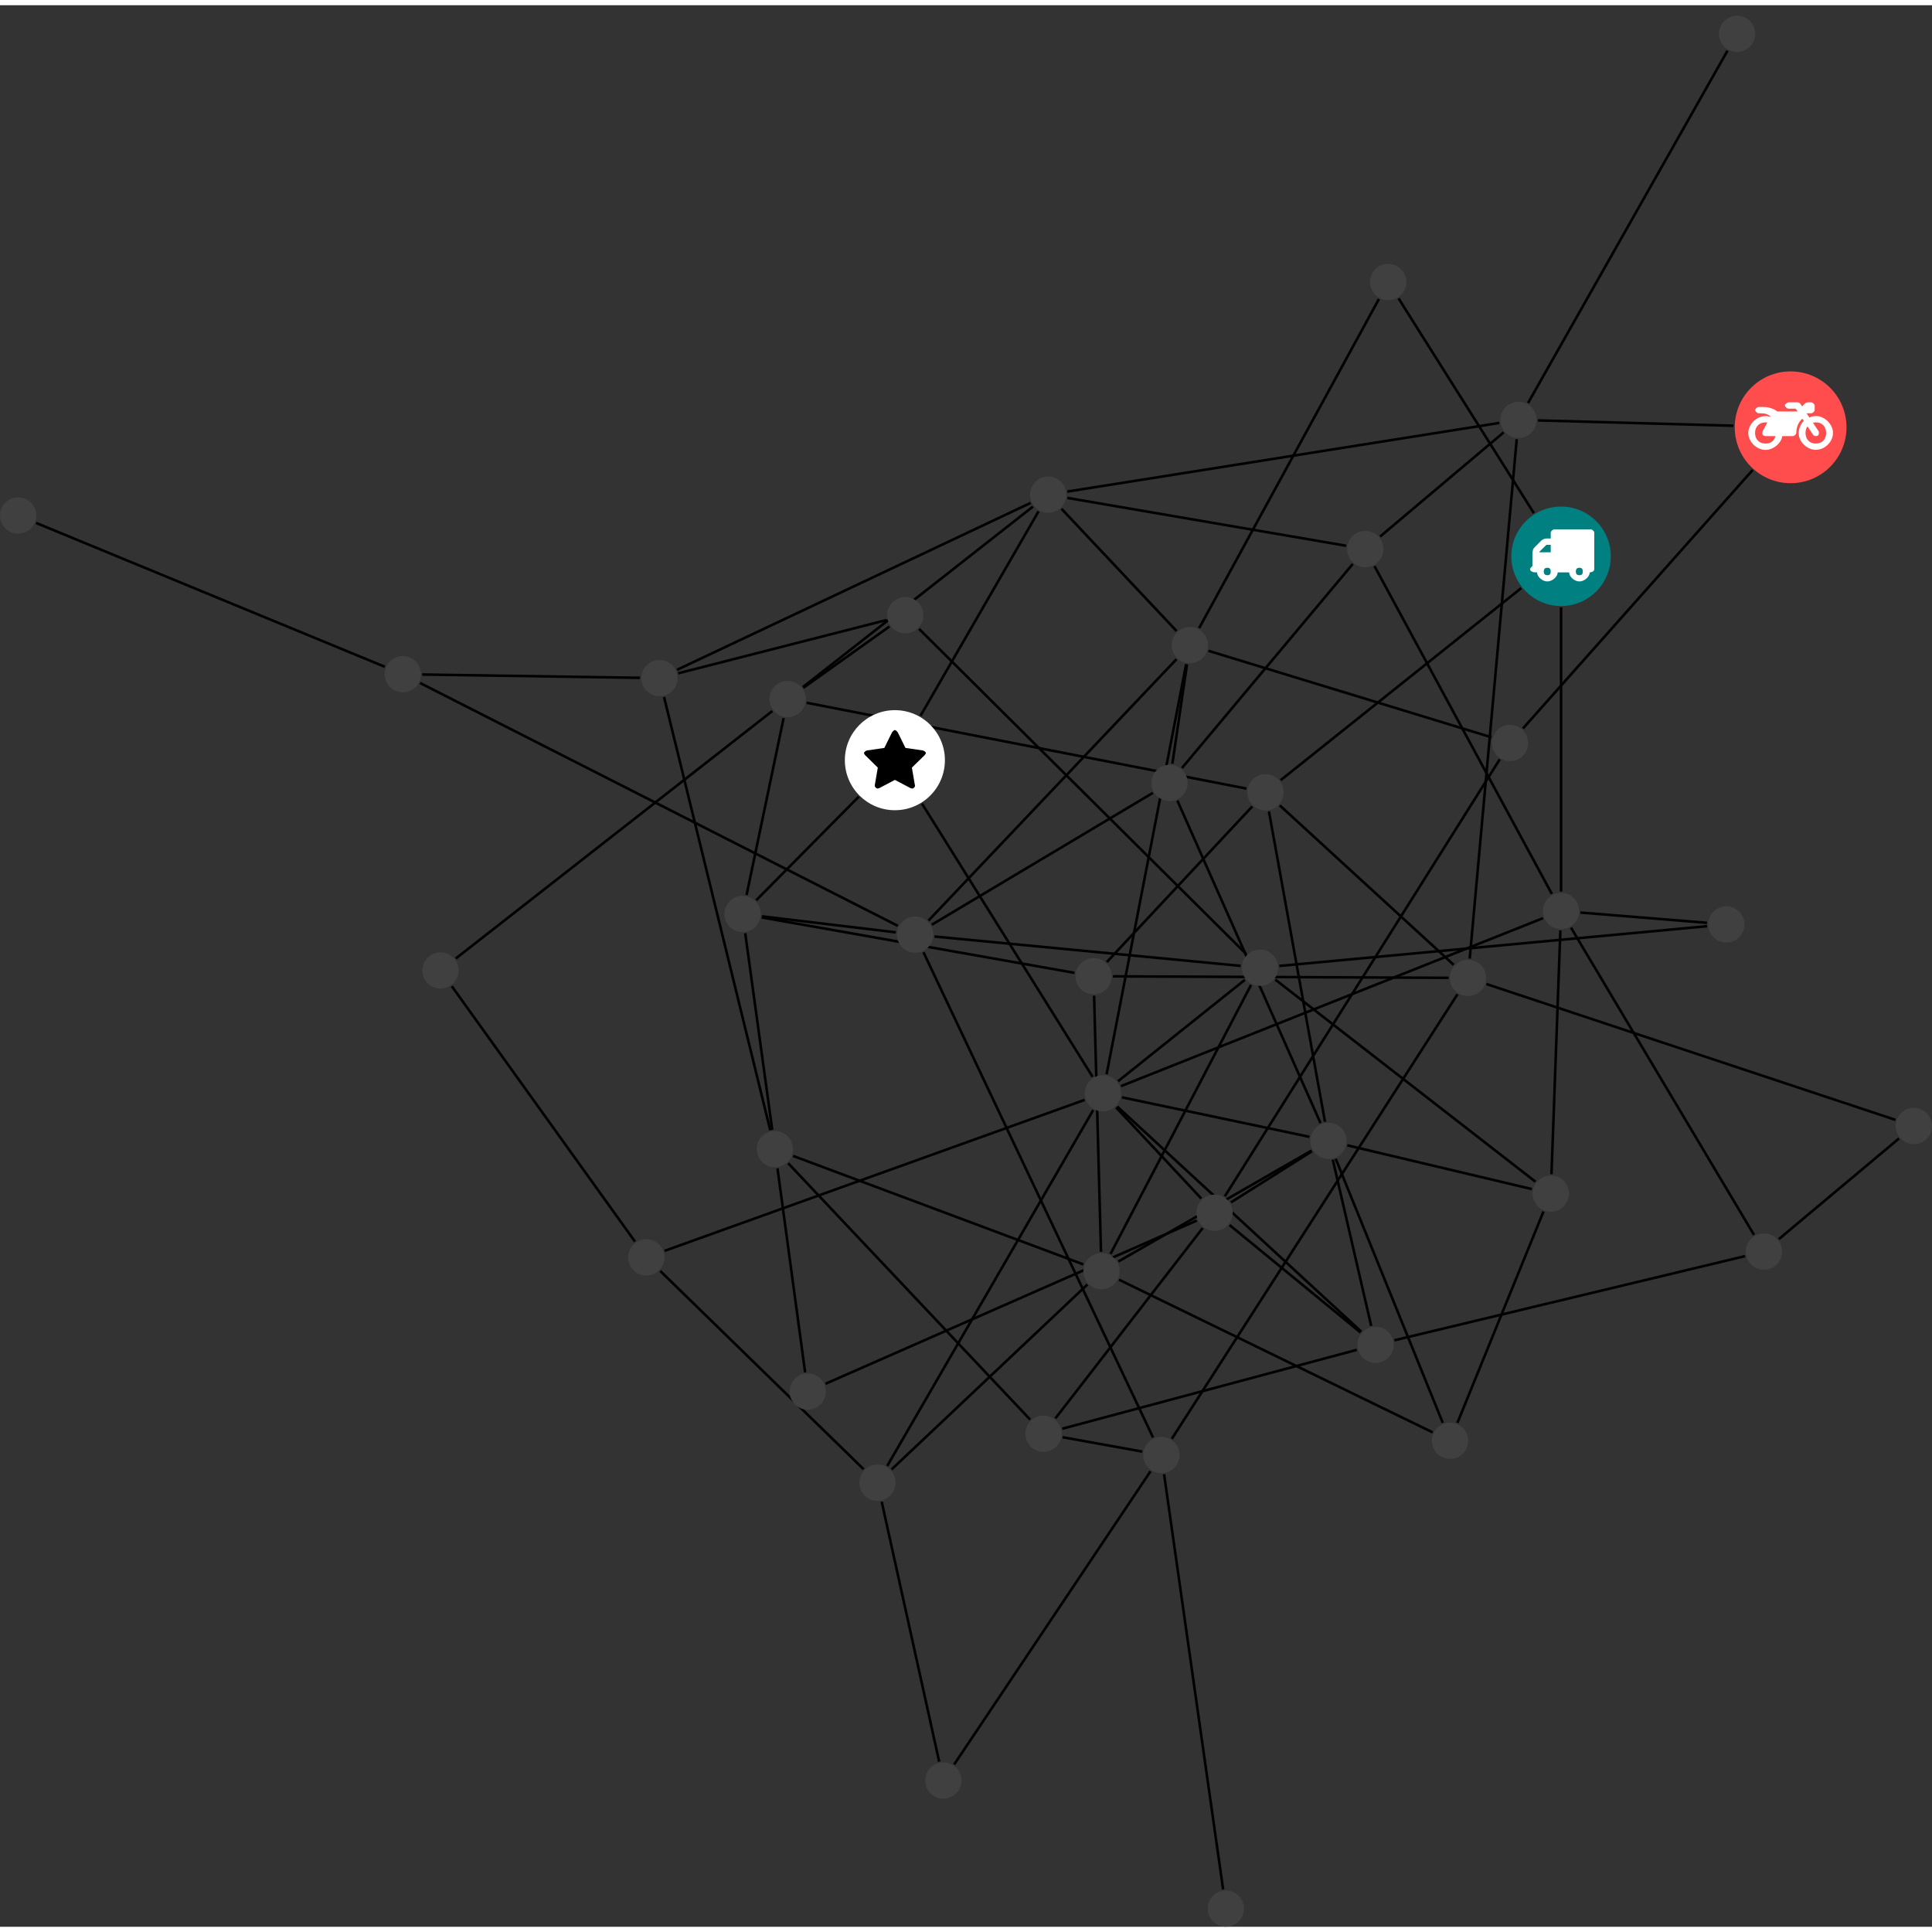 <?xml version="1.0" encoding="UTF-8"?>
<svg xmlns="http://www.w3.org/2000/svg" xmlns:xlink="http://www.w3.org/1999/xlink" width="300.243pt" height="300.243pt" viewBox="0.000 -1.624 300.243 298.619" version="1.1">
<rect x="0.000" y="-1.624" width="300.243" height="298.619" fill="#333333" stroke="none"/>
<defs>
<g>
<symbol overflow="visible" id="glyph0-0">
<path style="stroke:none;" d="M 1.422 -0.75 L 1.422 -7.922 L 3.562 -7.922 L 3.562 -0.891 L 1.422 -0.891 Z M 0.625 0 L 4.531 0 L 4.531 -8.812 L 0.438 -8.812 L 0.438 0 Z M 0.625 0 "/>
</symbol>
<symbol overflow="visible" id="glyph0-1">
<path style="stroke:none;" d="M 3.375 -0.844 C 3.375 -0.453 3.234 -0.266 2.844 -0.266 C 2.469 -0.266 2.297 -0.453 2.297 -0.844 C 2.297 -1.219 2.469 -1.422 2.844 -1.422 C 3.234 -1.422 3.375 -1.219 3.375 -0.844 Z M 1.594 -3.688 L 1.594 -3.859 C 1.594 -3.875 1.578 -3.875 1.594 -3.891 L 2.688 -4.969 C 2.703 -5 2.656 -4.984 2.688 -4.984 L 3.375 -4.984 L 3.375 -3.828 L 1.594 -3.828 Z M 8.359 -0.844 C 8.359 -0.453 8.219 -0.266 7.828 -0.266 C 7.453 -0.266 7.281 -0.453 7.281 -0.844 C 7.281 -1.219 7.453 -1.422 7.828 -1.422 C 8.219 -1.422 8.359 -1.219 8.359 -0.844 Z M 10.141 -6.891 C 10.141 -7.094 9.812 -7.391 9.609 -7.391 L 3.922 -7.391 C 3.719 -7.391 3.375 -7.094 3.375 -6.891 L 3.375 -5.969 L 2.672 -5.969 C 2.469 -5.969 2.078 -5.812 1.938 -5.672 L 0.844 -4.578 C 0.531 -4.266 0.531 -3.734 0.531 -3.328 L 0.531 -1.688 C 0.516 -1.688 0.172 -1.391 0.172 -1.203 C 0.172 -0.781 0.781 -0.703 1.062 -0.703 L 1.25 -0.703 C 1.25 -0.047 2.062 0.703 2.844 0.703 C 3.641 0.703 4.453 -0.047 4.453 -0.703 L 6.234 -0.703 C 6.234 -0.047 7.047 0.703 7.828 0.703 C 8.625 0.703 9.438 -0.047 9.438 -0.703 C 9.547 -0.703 10.141 -0.781 10.141 -1.203 Z M 10.141 -6.891 "/>
</symbol>
<symbol overflow="visible" id="glyph0-2">
<path style="stroke:none;" d="M 12.969 -2.906 C 12.844 -3.984 11.859 -5.016 10.781 -5.219 C 10.234 -5.328 9.703 -5.219 9.328 -5.031 L 8.875 -5.688 L 9.609 -5.688 C 9.812 -5.688 10.141 -5.984 10.141 -6.188 L 10.141 -6.891 C 10.141 -7.094 9.812 -7.391 9.609 -7.391 L 9.047 -7.391 C 8.969 -7.391 8.734 -7.312 8.656 -7.25 L 8.188 -6.766 L 7.891 -7.203 C 7.828 -7.281 7.594 -7.391 7.484 -7.391 L 6.078 -7.391 C 5.906 -7.391 5.547 -7.125 5.516 -6.953 C 5.484 -6.734 5.828 -6.406 6.047 -6.406 L 7.188 -6.406 L 7.484 -5.969 L 4.344 -5.969 C 4.141 -6.125 3.375 -6.672 2.141 -6.672 L 1.422 -6.672 C 1.219 -6.672 0.891 -6.375 0.891 -6.188 C 0.891 -5.984 1.219 -5.688 1.422 -5.688 L 1.781 -5.688 C 2.484 -5.688 2.906 -5.516 3.281 -5.188 L 3.25 -5.141 C 3.078 -5.188 2.797 -5.25 2.5 -5.25 C 1.109 -5.25 -0.172 -4 -0.172 -2.625 C -0.172 -1.25 1.109 0 2.5 0 C 3.75 0 4.953 -1.062 5.109 -2.141 L 6.766 -2.141 C 6.969 -2.141 7.281 -2.438 7.281 -2.625 C 7.281 -3.609 7.688 -4.391 8.219 -4.844 L 8.453 -4.5 C 7.969 -4.062 7.578 -3.203 7.672 -2.359 C 7.781 -1.172 8.969 -0.094 10.141 -0.016 C 11.703 0.094 13.156 -1.344 12.969 -2.906 Z M 2.5 -0.984 C 1.516 -0.984 0.875 -1.641 0.875 -2.625 C 0.875 -3.594 1.516 -4.281 2.5 -4.281 C 2.672 -4.281 2.844 -4.234 2.781 -4.25 L 2.047 -2.891 C 2 -2.781 2 -2.469 2.047 -2.359 C 2.125 -2.25 2.375 -2.141 2.5 -2.141 L 4.031 -2.141 C 3.891 -1.453 3.344 -0.984 2.5 -0.984 Z M 10.328 -0.984 C 9.344 -0.984 8.719 -1.641 8.719 -2.625 C 8.719 -3.109 8.859 -3.469 9.031 -3.641 L 9.906 -2.328 C 9.969 -2.219 10.203 -2.141 10.328 -2.141 C 10.391 -2.141 10.594 -2.188 10.641 -2.234 C 10.812 -2.344 10.844 -2.75 10.734 -2.922 L 9.875 -4.219 C 9.859 -4.219 10.094 -4.281 10.328 -4.281 C 11.297 -4.281 11.922 -3.594 11.922 -2.625 C 11.922 -1.641 11.297 -0.984 10.328 -0.984 Z M 10.328 -0.984 "/>
</symbol>
<symbol overflow="visible" id="glyph0-3">
<path style="stroke:none;" d="M 9.438 -5.078 C 9.438 -5.25 9.078 -5.453 8.938 -5.469 L 6.266 -5.859 L 5.078 -8.266 C 5.031 -8.375 4.75 -8.641 4.625 -8.641 C 4.5 -8.641 4.234 -8.375 4.172 -8.266 L 2.984 -5.859 L 0.312 -5.469 C 0.172 -5.453 -0.172 -5.25 -0.172 -5.078 C -0.172 -4.969 -0.062 -4.781 0.016 -4.719 L 1.969 -2.797 L 1.5 -0.062 C 1.5 -0.016 1.5 0.016 1.5 0.047 C 1.5 0.203 1.75 0.453 1.906 0.453 C 1.984 0.453 2.188 0.406 2.25 0.359 L 4.625 -0.891 L 7 0.359 C 7.062 0.406 7.266 0.453 7.344 0.453 C 7.5 0.453 7.75 0.203 7.75 0.047 C 7.75 0.016 7.75 -0.016 7.734 -0.062 L 7.266 -2.797 L 9.234 -4.719 C 9.297 -4.781 9.438 -4.969 9.438 -5.078 Z M 9.438 -5.078 "/>
</symbol>
</g>
<clipPath id="clip1">
  <path d="M 225 144 L 300.242 144 L 300.242 178 L 225 178 Z M 225 144 "/>
</clipPath>
<clipPath id="clip2">
  <path d="M 175 221 L 196 221 L 196 296.992 L 175 296.992 Z M 175 221 "/>
</clipPath>
<clipPath id="clip3">
  <path d="M 270 168 L 300.242 168 L 300.242 196 L 270 196 Z M 270 168 "/>
</clipPath>
<clipPath id="clip4">
  <path d="M 187 291 L 194 291 L 194 296.992 L 187 296.992 Z M 187 291 "/>
</clipPath>
<clipPath id="clip5">
  <path d="M 294 169 L 300.242 169 L 300.242 176 L 294 176 Z M 294 169 "/>
</clipPath>
</defs>
<g id="surface1">
<path style="fill:none;stroke-width:0.399;stroke-linecap:butt;stroke-linejoin:miter;stroke:rgb(0%,0%,0%);stroke-opacity:1;stroke-miterlimit:10;" d="M 0.001 -7.929 L 0.001 -52.101 " transform="matrix(1,0,0,-1,242.597,84.016)"/>
<path style="fill:none;stroke-width:0.399;stroke-linecap:butt;stroke-linejoin:miter;stroke:rgb(0%,0%,0%);stroke-opacity:1;stroke-miterlimit:10;" d="M -6.195 -4.945 L -43.577 -34.793 " transform="matrix(1,0,0,-1,242.597,84.016)"/>
<path style="fill:none;stroke-width:0.399;stroke-linecap:butt;stroke-linejoin:miter;stroke:rgb(0%,0%,0%);stroke-opacity:1;stroke-miterlimit:10;" d="M -4.226 6.707 L -25.253 40.075 " transform="matrix(1,0,0,-1,242.597,84.016)"/>
<path style="fill:none;stroke-width:0.399;stroke-linecap:butt;stroke-linejoin:miter;stroke:rgb(0%,0%,0%);stroke-opacity:1;stroke-miterlimit:10;" d="M -1.488 -96.023 L -0.109 -58.132 " transform="matrix(1,0,0,-1,242.597,84.016)"/>
<path style="fill:none;stroke-width:0.399;stroke-linecap:butt;stroke-linejoin:miter;stroke:rgb(0%,0%,0%);stroke-opacity:1;stroke-miterlimit:10;" d="M -3.984 -97.187 L -44.402 -65.793 " transform="matrix(1,0,0,-1,242.597,84.016)"/>
<path style="fill:none;stroke-width:0.399;stroke-linecap:butt;stroke-linejoin:miter;stroke:rgb(0%,0%,0%);stroke-opacity:1;stroke-miterlimit:10;" d="M -4.535 -98.339 L -33.214 -91.539 " transform="matrix(1,0,0,-1,242.597,84.016)"/>
<path style="fill:none;stroke-width:0.399;stroke-linecap:butt;stroke-linejoin:miter;stroke:rgb(0%,0%,0%);stroke-opacity:1;stroke-miterlimit:10;" d="M -2.738 -101.832 L -16.109 -134.668 " transform="matrix(1,0,0,-1,242.597,84.016)"/>
<path style="fill:none;stroke-width:0.399;stroke-linecap:butt;stroke-linejoin:miter;stroke:rgb(0%,0%,0%);stroke-opacity:1;stroke-miterlimit:10;" d="M -96.644 -187.316 L -105.577 -146.922 " transform="matrix(1,0,0,-1,242.597,84.016)"/>
<path style="fill:none;stroke-width:0.399;stroke-linecap:butt;stroke-linejoin:miter;stroke:rgb(0%,0%,0%);stroke-opacity:1;stroke-miterlimit:10;" d="M -94.316 -187.754 L -63.796 -142.183 " transform="matrix(1,0,0,-1,242.597,84.016)"/>
<path style="fill:none;stroke-width:0.399;stroke-linecap:butt;stroke-linejoin:miter;stroke:rgb(0%,0%,0%);stroke-opacity:1;stroke-miterlimit:10;" d="M 26.79 20.289 L -3.601 21.118 " transform="matrix(1,0,0,-1,242.597,84.016)"/>
<path style="fill:none;stroke-width:0.399;stroke-linecap:butt;stroke-linejoin:miter;stroke:rgb(0%,0%,0%);stroke-opacity:1;stroke-miterlimit:10;" d="M 29.77 13.407 L -5.921 -26.754 " transform="matrix(1,0,0,-1,242.597,84.016)"/>
<path style="fill:none;stroke-width:0.399;stroke-linecap:butt;stroke-linejoin:miter;stroke:rgb(0%,0%,0%);stroke-opacity:1;stroke-miterlimit:10;" d="M -28.992 -1.527 L -1.437 -52.464 " transform="matrix(1,0,0,-1,242.597,84.016)"/>
<path style="fill:none;stroke-width:0.399;stroke-linecap:butt;stroke-linejoin:miter;stroke:rgb(0%,0%,0%);stroke-opacity:1;stroke-miterlimit:10;" d="M -28.12 3.071 L -8.925 19.254 " transform="matrix(1,0,0,-1,242.597,84.016)"/>
<path style="fill:none;stroke-width:0.399;stroke-linecap:butt;stroke-linejoin:miter;stroke:rgb(0%,0%,0%);stroke-opacity:1;stroke-miterlimit:10;" d="M -33.402 1.637 L -76.73 9.075 " transform="matrix(1,0,0,-1,242.597,84.016)"/>
<path style="fill:none;stroke-width:0.399;stroke-linecap:butt;stroke-linejoin:miter;stroke:rgb(0%,0%,0%);stroke-opacity:1;stroke-miterlimit:10;" d="M -32.367 -1.187 L -58.91 -32.898 " transform="matrix(1,0,0,-1,242.597,84.016)"/>
<path style="fill:none;stroke-width:0.399;stroke-linecap:butt;stroke-linejoin:miter;stroke:rgb(0%,0%,0%);stroke-opacity:1;stroke-miterlimit:10;" d="M -2.804 -56.234 L -68.394 -82.339 " transform="matrix(1,0,0,-1,242.597,84.016)"/>
<path style="fill:none;stroke-width:0.399;stroke-linecap:butt;stroke-linejoin:miter;stroke:rgb(0%,0%,0%);stroke-opacity:1;stroke-miterlimit:10;" d="M 3.008 -55.363 L 22.68 -56.961 " transform="matrix(1,0,0,-1,242.597,84.016)"/>
<path style="fill:none;stroke-width:0.399;stroke-linecap:butt;stroke-linejoin:miter;stroke:rgb(0%,0%,0%);stroke-opacity:1;stroke-miterlimit:10;" d="M 1.544 -57.711 L 29.985 -105.457 " transform="matrix(1,0,0,-1,242.597,84.016)"/>
<path style="fill:none;stroke-width:0.399;stroke-linecap:butt;stroke-linejoin:miter;stroke:rgb(0%,0%,0%);stroke-opacity:1;stroke-miterlimit:10;" d="M -72.796 -80.894 L -99.304 -38.453 " transform="matrix(1,0,0,-1,242.597,84.016)"/>
<path style="fill:none;stroke-width:0.399;stroke-linecap:butt;stroke-linejoin:miter;stroke:rgb(0%,0%,0%);stroke-opacity:1;stroke-miterlimit:10;" d="M -68.98 -85.5 L -31.046 -120.496 " transform="matrix(1,0,0,-1,242.597,84.016)"/>
<path style="fill:none;stroke-width:0.399;stroke-linecap:butt;stroke-linejoin:miter;stroke:rgb(0%,0%,0%);stroke-opacity:1;stroke-miterlimit:10;" d="M -70.624 -80.492 L -58.265 -16.769 " transform="matrix(1,0,0,-1,242.597,84.016)"/>
<path style="fill:none;stroke-width:0.399;stroke-linecap:butt;stroke-linejoin:miter;stroke:rgb(0%,0%,0%);stroke-opacity:1;stroke-miterlimit:10;" d="M -72.71 -86.066 L -104.718 -141.363 " transform="matrix(1,0,0,-1,242.597,84.016)"/>
<path style="fill:none;stroke-width:0.399;stroke-linecap:butt;stroke-linejoin:miter;stroke:rgb(0%,0%,0%);stroke-opacity:1;stroke-miterlimit:10;" d="M -68.843 -81.57 L -49.144 -65.824 " transform="matrix(1,0,0,-1,242.597,84.016)"/>
<path style="fill:none;stroke-width:0.399;stroke-linecap:butt;stroke-linejoin:miter;stroke:rgb(0%,0%,0%);stroke-opacity:1;stroke-miterlimit:10;" d="M -68.245 -84.078 L -39.105 -90.218 " transform="matrix(1,0,0,-1,242.597,84.016)"/>
<path style="fill:none;stroke-width:0.399;stroke-linecap:butt;stroke-linejoin:miter;stroke:rgb(0%,0%,0%);stroke-opacity:1;stroke-miterlimit:10;" d="M -74.038 -84.476 L -139.316 -107.937 " transform="matrix(1,0,0,-1,242.597,84.016)"/>
<path style="fill:none;stroke-width:0.399;stroke-linecap:butt;stroke-linejoin:miter;stroke:rgb(0%,0%,0%);stroke-opacity:1;stroke-miterlimit:10;" d="M -69.14 -85.66 L -55.91 -99.808 " transform="matrix(1,0,0,-1,242.597,84.016)"/>
<path style="fill:none;stroke-width:0.399;stroke-linecap:butt;stroke-linejoin:miter;stroke:rgb(0%,0%,0%);stroke-opacity:1;stroke-miterlimit:10;" d="M -109.14 -37.355 L -125.074 -53.449 " transform="matrix(1,0,0,-1,242.597,84.016)"/>
<path style="fill:none;stroke-width:0.399;stroke-linecap:butt;stroke-linejoin:miter;stroke:rgb(0%,0%,0%);stroke-opacity:1;stroke-miterlimit:10;" d="M -99.542 -24.781 L -81.21 6.973 " transform="matrix(1,0,0,-1,242.597,84.016)"/>
<path style="fill:none;stroke-width:0.399;stroke-linecap:butt;stroke-linejoin:miter;stroke:rgb(0%,0%,0%);stroke-opacity:1;stroke-miterlimit:10;" d="M -31.742 -123.32 L -77.515 -135.578 " transform="matrix(1,0,0,-1,242.597,84.016)"/>
<path style="fill:none;stroke-width:0.399;stroke-linecap:butt;stroke-linejoin:miter;stroke:rgb(0%,0%,0%);stroke-opacity:1;stroke-miterlimit:10;" d="M -29.507 -119.601 L -35.472 -93.781 " transform="matrix(1,0,0,-1,242.597,84.016)"/>
<path style="fill:none;stroke-width:0.399;stroke-linecap:butt;stroke-linejoin:miter;stroke:rgb(0%,0%,0%);stroke-opacity:1;stroke-miterlimit:10;" d="M -25.894 -121.836 L 28.598 -108.754 " transform="matrix(1,0,0,-1,242.597,84.016)"/>
<path style="fill:none;stroke-width:0.399;stroke-linecap:butt;stroke-linejoin:miter;stroke:rgb(0%,0%,0%);stroke-opacity:1;stroke-miterlimit:10;" d="M -31.16 -120.625 L -51.519 -103.925 " transform="matrix(1,0,0,-1,242.597,84.016)"/>
<path style="fill:none;stroke-width:0.399;stroke-linecap:butt;stroke-linejoin:miter;stroke:rgb(0%,0%,0%);stroke-opacity:1;stroke-miterlimit:10;" d="M -47.995 -38.879 L -70.593 -63.058 " transform="matrix(1,0,0,-1,242.597,84.016)"/>
<path style="fill:none;stroke-width:0.399;stroke-linecap:butt;stroke-linejoin:miter;stroke:rgb(0%,0%,0%);stroke-opacity:1;stroke-miterlimit:10;" d="M -43.71 -38.714 L -16.691 -63.484 " transform="matrix(1,0,0,-1,242.597,84.016)"/>
<path style="fill:none;stroke-width:0.399;stroke-linecap:butt;stroke-linejoin:miter;stroke:rgb(0%,0%,0%);stroke-opacity:1;stroke-miterlimit:10;" d="M -45.398 -39.644 L -36.687 -87.875 " transform="matrix(1,0,0,-1,242.597,84.016)"/>
<path style="fill:none;stroke-width:0.399;stroke-linecap:butt;stroke-linejoin:miter;stroke:rgb(0%,0%,0%);stroke-opacity:1;stroke-miterlimit:10;" d="M -48.898 -36.097 L -117.238 -22.761 " transform="matrix(1,0,0,-1,242.597,84.016)"/>
<path style="fill:none;stroke-width:0.399;stroke-linecap:butt;stroke-linejoin:miter;stroke:rgb(0%,0%,0%);stroke-opacity:1;stroke-miterlimit:10;" d="M -99.769 -11.285 L -48.925 -61.812 " transform="matrix(1,0,0,-1,242.597,84.016)"/>
<path style="fill:none;stroke-width:0.399;stroke-linecap:butt;stroke-linejoin:miter;stroke:rgb(0%,0%,0%);stroke-opacity:1;stroke-miterlimit:10;" d="M -104.831 -9.906 L -137.199 -18.183 " transform="matrix(1,0,0,-1,242.597,84.016)"/>
<path style="fill:none;stroke-width:0.399;stroke-linecap:butt;stroke-linejoin:miter;stroke:rgb(0%,0%,0%);stroke-opacity:1;stroke-miterlimit:10;" d="M -104.367 -10.906 L -117.742 -20.433 " transform="matrix(1,0,0,-1,242.597,84.016)"/>
<path style="fill:none;stroke-width:0.399;stroke-linecap:butt;stroke-linejoin:miter;stroke:rgb(0%,0%,0%);stroke-opacity:1;stroke-miterlimit:10;" d="M -69.636 -65.277 L -17.484 -65.507 " transform="matrix(1,0,0,-1,242.597,84.016)"/>
<path style="fill:none;stroke-width:0.399;stroke-linecap:butt;stroke-linejoin:miter;stroke:rgb(0%,0%,0%);stroke-opacity:1;stroke-miterlimit:10;" d="M -72.57 -68.277 L -71.499 -108.082 " transform="matrix(1,0,0,-1,242.597,84.016)"/>
<path style="fill:none;stroke-width:0.399;stroke-linecap:butt;stroke-linejoin:miter;stroke:rgb(0%,0%,0%);stroke-opacity:1;stroke-miterlimit:10;" d="M -75.624 -64.734 L -124.226 -56.121 " transform="matrix(1,0,0,-1,242.597,84.016)"/>
<path style="fill:none;stroke-width:0.399;stroke-linecap:butt;stroke-linejoin:miter;stroke:rgb(0%,0%,0%);stroke-opacity:1;stroke-miterlimit:10;" d="M -14.195 -62.515 L -6.89 18.196 " transform="matrix(1,0,0,-1,242.597,84.016)"/>
<path style="fill:none;stroke-width:0.399;stroke-linecap:butt;stroke-linejoin:miter;stroke:rgb(0%,0%,0%);stroke-opacity:1;stroke-miterlimit:10;" d="M -16.097 -68.058 L -60.484 -137.136 " transform="matrix(1,0,0,-1,242.597,84.016)"/>
<g clip-path="url(#clip1)" clip-rule="nonzero">
<path style="fill:none;stroke-width:0.399;stroke-linecap:butt;stroke-linejoin:miter;stroke:rgb(0%,0%,0%);stroke-opacity:1;stroke-miterlimit:10;" d="M -11.601 -66.472 L 51.965 -87.582 " transform="matrix(1,0,0,-1,242.597,84.016)"/>
</g>
<path style="fill:none;stroke-width:0.399;stroke-linecap:butt;stroke-linejoin:miter;stroke:rgb(0%,0%,0%);stroke-opacity:1;stroke-miterlimit:10;" d="M -5.128 23.825 L 25.864 78.575 " transform="matrix(1,0,0,-1,242.597,84.016)"/>
<path style="fill:none;stroke-width:0.399;stroke-linecap:butt;stroke-linejoin:miter;stroke:rgb(0%,0%,0%);stroke-opacity:1;stroke-miterlimit:10;" d="M -9.597 20.727 L -76.722 10.059 " transform="matrix(1,0,0,-1,242.597,84.016)"/>
<path style="fill:none;stroke-width:0.399;stroke-linecap:butt;stroke-linejoin:miter;stroke:rgb(0%,0%,0%);stroke-opacity:1;stroke-miterlimit:10;" d="M -59.757 -11.609 L -77.636 7.387 " transform="matrix(1,0,0,-1,242.597,84.016)"/>
<path style="fill:none;stroke-width:0.399;stroke-linecap:butt;stroke-linejoin:miter;stroke:rgb(0%,0%,0%);stroke-opacity:1;stroke-miterlimit:10;" d="M -59.769 -15.996 L -98.304 -56.609 " transform="matrix(1,0,0,-1,242.597,84.016)"/>
<path style="fill:none;stroke-width:0.399;stroke-linecap:butt;stroke-linejoin:miter;stroke:rgb(0%,0%,0%);stroke-opacity:1;stroke-miterlimit:10;" d="M -56.245 -11.156 L -28.308 39.977 " transform="matrix(1,0,0,-1,242.597,84.016)"/>
<path style="fill:none;stroke-width:0.399;stroke-linecap:butt;stroke-linejoin:miter;stroke:rgb(0%,0%,0%);stroke-opacity:1;stroke-miterlimit:10;" d="M -58.132 -16.789 L -60.406 -32.226 " transform="matrix(1,0,0,-1,242.597,84.016)"/>
<path style="fill:none;stroke-width:0.399;stroke-linecap:butt;stroke-linejoin:miter;stroke:rgb(0%,0%,0%);stroke-opacity:1;stroke-miterlimit:10;" d="M -54.804 -14.687 L -10.812 -28.129 " transform="matrix(1,0,0,-1,242.597,84.016)"/>
<path style="fill:none;stroke-width:0.399;stroke-linecap:butt;stroke-linejoin:miter;stroke:rgb(0%,0%,0%);stroke-opacity:1;stroke-miterlimit:10;" d="M 22.684 -57.484 L -43.781 -63.66 " transform="matrix(1,0,0,-1,242.597,84.016)"/>
<path style="fill:none;stroke-width:0.399;stroke-linecap:butt;stroke-linejoin:miter;stroke:rgb(0%,0%,0%);stroke-opacity:1;stroke-miterlimit:10;" d="M -104.038 -141.902 L -73.609 -113.168 " transform="matrix(1,0,0,-1,242.597,84.016)"/>
<path style="fill:none;stroke-width:0.399;stroke-linecap:butt;stroke-linejoin:miter;stroke:rgb(0%,0%,0%);stroke-opacity:1;stroke-miterlimit:10;" d="M -108.39 -141.867 L -139.995 -111.062 " transform="matrix(1,0,0,-1,242.597,84.016)"/>
<path style="fill:none;stroke-width:0.399;stroke-linecap:butt;stroke-linejoin:miter;stroke:rgb(0%,0%,0%);stroke-opacity:1;stroke-miterlimit:10;" d="M -236.992 5.188 L -182.792 -17.172 " transform="matrix(1,0,0,-1,242.597,84.016)"/>
<g clip-path="url(#clip2)" clip-rule="nonzero">
<path style="fill:none;stroke-width:0.399;stroke-linecap:butt;stroke-linejoin:miter;stroke:rgb(0%,0%,0%);stroke-opacity:1;stroke-miterlimit:10;" d="M -52.515 -207.175 L -61.691 -142.66 " transform="matrix(1,0,0,-1,242.597,84.016)"/>
</g>
<path style="fill:none;stroke-width:0.399;stroke-linecap:butt;stroke-linejoin:miter;stroke:rgb(0%,0%,0%);stroke-opacity:1;stroke-miterlimit:10;" d="M -70.019 -108.421 L -48.183 -66.617 " transform="matrix(1,0,0,-1,242.597,84.016)"/>
<path style="fill:none;stroke-width:0.399;stroke-linecap:butt;stroke-linejoin:miter;stroke:rgb(0%,0%,0%);stroke-opacity:1;stroke-miterlimit:10;" d="M -68.8 -109.593 L -38.769 -92.347 " transform="matrix(1,0,0,-1,242.597,84.016)"/>
<path style="fill:none;stroke-width:0.399;stroke-linecap:butt;stroke-linejoin:miter;stroke:rgb(0%,0%,0%);stroke-opacity:1;stroke-miterlimit:10;" d="M -68.702 -112.418 L -19.96 -136.144 " transform="matrix(1,0,0,-1,242.597,84.016)"/>
<path style="fill:none;stroke-width:0.399;stroke-linecap:butt;stroke-linejoin:miter;stroke:rgb(0%,0%,0%);stroke-opacity:1;stroke-miterlimit:10;" d="M -74.245 -110.043 L -119.351 -93.183 " transform="matrix(1,0,0,-1,242.597,84.016)"/>
<path style="fill:none;stroke-width:0.399;stroke-linecap:butt;stroke-linejoin:miter;stroke:rgb(0%,0%,0%);stroke-opacity:1;stroke-miterlimit:10;" d="M -124.199 -55.949 L -103.378 -58.441 " transform="matrix(1,0,0,-1,242.597,84.016)"/>
<path style="fill:none;stroke-width:0.399;stroke-linecap:butt;stroke-linejoin:miter;stroke:rgb(0%,0%,0%);stroke-opacity:1;stroke-miterlimit:10;" d="M -126.784 -58.582 L -122.589 -89.136 " transform="matrix(1,0,0,-1,242.597,84.016)"/>
<path style="fill:none;stroke-width:0.399;stroke-linecap:butt;stroke-linejoin:miter;stroke:rgb(0%,0%,0%);stroke-opacity:1;stroke-miterlimit:10;" d="M -126.577 -52.64 L -120.816 -25.14 " transform="matrix(1,0,0,-1,242.597,84.016)"/>
<path style="fill:none;stroke-width:0.399;stroke-linecap:butt;stroke-linejoin:miter;stroke:rgb(0%,0%,0%);stroke-opacity:1;stroke-miterlimit:10;" d="M -49.788 -63.652 L -97.378 -59.089 " transform="matrix(1,0,0,-1,242.597,84.016)"/>
<path style="fill:none;stroke-width:0.399;stroke-linecap:butt;stroke-linejoin:miter;stroke:rgb(0%,0%,0%);stroke-opacity:1;stroke-miterlimit:10;" d="M -77.46 -136.898 L -65.085 -139.136 " transform="matrix(1,0,0,-1,242.597,84.016)"/>
<path style="fill:none;stroke-width:0.399;stroke-linecap:butt;stroke-linejoin:miter;stroke:rgb(0%,0%,0%);stroke-opacity:1;stroke-miterlimit:10;" d="M -82.499 -134.164 L -120.109 -94.32 " transform="matrix(1,0,0,-1,242.597,84.016)"/>
<path style="fill:none;stroke-width:0.399;stroke-linecap:butt;stroke-linejoin:miter;stroke:rgb(0%,0%,0%);stroke-opacity:1;stroke-miterlimit:10;" d="M -78.581 -133.972 L -55.699 -104.398 " transform="matrix(1,0,0,-1,242.597,84.016)"/>
<path style="fill:none;stroke-width:0.399;stroke-linecap:butt;stroke-linejoin:miter;stroke:rgb(0%,0%,0%);stroke-opacity:1;stroke-miterlimit:10;" d="M -82.433 8.297 L -137.39 -17.644 " transform="matrix(1,0,0,-1,242.597,84.016)"/>
<path style="fill:none;stroke-width:0.399;stroke-linecap:butt;stroke-linejoin:miter;stroke:rgb(0%,0%,0%);stroke-opacity:1;stroke-miterlimit:10;" d="M -82.077 7.723 L -117.824 -20.324 " transform="matrix(1,0,0,-1,242.597,84.016)"/>
<path style="fill:none;stroke-width:0.399;stroke-linecap:butt;stroke-linejoin:miter;stroke:rgb(0%,0%,0%);stroke-opacity:1;stroke-miterlimit:10;" d="M -99.089 -61.527 L -63.406 -136.945 " transform="matrix(1,0,0,-1,242.597,84.016)"/>
<path style="fill:none;stroke-width:0.399;stroke-linecap:butt;stroke-linejoin:miter;stroke:rgb(0%,0%,0%);stroke-opacity:1;stroke-miterlimit:10;" d="M -97.788 -57.254 L -63.437 -36.761 " transform="matrix(1,0,0,-1,242.597,84.016)"/>
<path style="fill:none;stroke-width:0.399;stroke-linecap:butt;stroke-linejoin:miter;stroke:rgb(0%,0%,0%);stroke-opacity:1;stroke-miterlimit:10;" d="M -103.07 -57.433 L -177.312 -19.691 " transform="matrix(1,0,0,-1,242.597,84.016)"/>
<path style="fill:none;stroke-width:0.399;stroke-linecap:butt;stroke-linejoin:miter;stroke:rgb(0%,0%,0%);stroke-opacity:1;stroke-miterlimit:10;" d="M -35.019 -93.64 L -18.382 -134.668 " transform="matrix(1,0,0,-1,242.597,84.016)"/>
<path style="fill:none;stroke-width:0.399;stroke-linecap:butt;stroke-linejoin:miter;stroke:rgb(0%,0%,0%);stroke-opacity:1;stroke-miterlimit:10;" d="M -37.378 -88.086 L -59.624 -37.972 " transform="matrix(1,0,0,-1,242.597,84.016)"/>
<path style="fill:none;stroke-width:0.399;stroke-linecap:butt;stroke-linejoin:miter;stroke:rgb(0%,0%,0%);stroke-opacity:1;stroke-miterlimit:10;" d="M -38.702 -92.453 L -51.3 -100.402 " transform="matrix(1,0,0,-1,242.597,84.016)"/>
<path style="fill:none;stroke-width:0.399;stroke-linecap:butt;stroke-linejoin:miter;stroke:rgb(0%,0%,0%);stroke-opacity:1;stroke-miterlimit:10;" d="M -172.386 -66.812 L -143.913 -106.504 " transform="matrix(1,0,0,-1,242.597,84.016)"/>
<path style="fill:none;stroke-width:0.399;stroke-linecap:butt;stroke-linejoin:miter;stroke:rgb(0%,0%,0%);stroke-opacity:1;stroke-miterlimit:10;" d="M -171.765 -62.504 L -122.574 -24.043 " transform="matrix(1,0,0,-1,242.597,84.016)"/>
<path style="fill:none;stroke-width:0.399;stroke-linecap:butt;stroke-linejoin:miter;stroke:rgb(0%,0%,0%);stroke-opacity:1;stroke-miterlimit:10;" d="M -139.402 -21.863 L -122.898 -89.195 " transform="matrix(1,0,0,-1,242.597,84.016)"/>
<path style="fill:none;stroke-width:0.399;stroke-linecap:butt;stroke-linejoin:miter;stroke:rgb(0%,0%,0%);stroke-opacity:1;stroke-miterlimit:10;" d="M -143.136 -18.886 L -176.988 -18.371 " transform="matrix(1,0,0,-1,242.597,84.016)"/>
<g clip-path="url(#clip3)" clip-rule="nonzero">
<path style="fill:none;stroke-width:0.399;stroke-linecap:butt;stroke-linejoin:miter;stroke:rgb(0%,0%,0%);stroke-opacity:1;stroke-miterlimit:10;" d="M 52.516 -90.472 L 33.844 -106.113 " transform="matrix(1,0,0,-1,242.597,84.016)"/>
</g>
<path style="fill:none;stroke-width:0.399;stroke-linecap:butt;stroke-linejoin:miter;stroke:rgb(0%,0%,0%);stroke-opacity:1;stroke-miterlimit:10;" d="M -121.773 -95.117 L -117.476 -126.82 " transform="matrix(1,0,0,-1,242.597,84.016)"/>
<path style="fill:none;stroke-width:0.399;stroke-linecap:butt;stroke-linejoin:miter;stroke:rgb(0%,0%,0%);stroke-opacity:1;stroke-miterlimit:10;" d="M -52.245 -99.457 L -9.534 -31.562 " transform="matrix(1,0,0,-1,242.597,84.016)"/>
<path style="fill:none;stroke-width:0.399;stroke-linecap:butt;stroke-linejoin:miter;stroke:rgb(0%,0%,0%);stroke-opacity:1;stroke-miterlimit:10;" d="M -56.613 -103.226 L -114.308 -128.593 " transform="matrix(1,0,0,-1,242.597,84.016)"/>
<path style=" stroke:none;fill-rule:nonzero;fill:rgb(0%,50%,50%);fill-opacity:1;" d="M 250.324 84.016 C 250.324 79.746 246.867 76.289 242.598 76.289 C 238.328 76.289 234.867 79.746 234.867 84.016 C 234.867 88.285 238.328 91.746 242.598 91.746 C 246.867 91.746 250.324 88.285 250.324 84.016 Z M 250.324 84.016 "/>
<g style="fill:rgb(100%,100%,100%);fill-opacity:1;">
  <use xlink:href="#glyph0-1" x="237.616" y="87.219"/>
</g>
<path style=" stroke:none;fill-rule:nonzero;fill:rgb(25%,25%,25%);fill-opacity:1;" d="M 243.816 183.051 C 243.816 181.496 242.555 180.234 240.996 180.234 C 239.441 180.234 238.18 181.496 238.18 183.051 C 238.18 184.609 239.441 185.871 240.996 185.871 C 242.555 185.871 243.816 184.609 243.816 183.051 Z M 243.816 183.051 "/>
<path style=" stroke:none;fill-rule:nonzero;fill:rgb(25%,25%,25%);fill-opacity:1;" d="M 149.422 274.273 C 149.422 272.719 148.16 271.457 146.605 271.457 C 145.047 271.457 143.785 272.719 143.785 274.273 C 143.785 275.832 145.047 277.094 146.605 277.094 C 148.16 277.094 149.422 275.832 149.422 274.273 Z M 149.422 274.273 "/>
<path style=" stroke:none;fill-rule:nonzero;fill:rgb(100%,29.999%,29.999%);fill-opacity:1;" d="M 286.957 63.969 C 286.957 59.172 283.07 55.281 278.27 55.281 C 273.473 55.281 269.586 59.172 269.586 63.969 C 269.586 68.766 273.473 72.656 278.27 72.656 C 283.07 72.656 286.957 68.766 286.957 63.969 Z M 286.957 63.969 "/>
<g style="fill:rgb(100%,100%,100%);fill-opacity:1;">
  <use xlink:href="#glyph0-2" x="271.87" y="67.48"/>
</g>
<path style=" stroke:none;fill-rule:nonzero;fill:rgb(25%,25%,25%);fill-opacity:1;" d="M 214.988 82.891 C 214.988 81.332 213.727 80.07 212.172 80.07 C 210.613 80.07 209.352 81.332 209.352 82.891 C 209.352 84.445 210.613 85.707 212.172 85.707 C 213.727 85.707 214.988 84.445 214.988 82.891 Z M 214.988 82.891 "/>
<path style=" stroke:none;fill-rule:nonzero;fill:rgb(25%,25%,25%);fill-opacity:1;" d="M 245.414 139.133 C 245.414 137.578 244.152 136.316 242.598 136.316 C 241.039 136.316 239.777 137.578 239.777 139.133 C 239.777 140.691 241.039 141.953 242.598 141.953 C 244.152 141.953 245.414 140.691 245.414 139.133 Z M 245.414 139.133 "/>
<path style=" stroke:none;fill-rule:nonzero;fill:rgb(25%,25%,25%);fill-opacity:1;" d="M 174.215 167.469 C 174.215 165.914 172.953 164.652 171.398 164.652 C 169.84 164.652 168.578 165.914 168.578 167.469 C 168.578 169.027 169.84 170.289 171.398 170.289 C 172.953 170.289 174.215 169.027 174.215 167.469 Z M 174.215 167.469 "/>
<path style=" stroke:none;fill-rule:nonzero;fill:rgb(100%,100%,100%);fill-opacity:1;" d="M 146.844 115.703 C 146.844 111.41 143.363 107.926 139.07 107.926 C 134.777 107.926 131.293 111.41 131.293 115.703 C 131.293 119.996 134.777 123.477 139.07 123.477 C 143.363 123.477 146.844 119.996 146.844 115.703 Z M 146.844 115.703 "/>
<g style="fill:rgb(0%,0%,0%);fill-opacity:1;">
  <use xlink:href="#glyph0-3" x="134.447" y="119.654"/>
</g>
<path style=" stroke:none;fill-rule:nonzero;fill:rgb(25%,25%,25%);fill-opacity:1;" d="M 216.59 206.555 C 216.59 205 215.328 203.738 213.77 203.738 C 212.215 203.738 210.953 205 210.953 206.555 C 210.953 208.113 212.215 209.375 213.77 209.375 C 215.328 209.375 216.59 208.113 216.59 206.555 Z M 216.59 206.555 "/>
<path style=" stroke:none;fill-rule:nonzero;fill:rgb(25%,25%,25%);fill-opacity:1;" d="M 199.48 120.691 C 199.48 119.133 198.219 117.871 196.664 117.871 C 195.105 117.871 193.844 119.133 193.844 120.691 C 193.844 122.246 195.105 123.508 196.664 123.508 C 198.219 123.508 199.48 122.246 199.48 120.691 Z M 199.48 120.691 "/>
<path style=" stroke:none;fill-rule:nonzero;fill:rgb(25%,25%,25%);fill-opacity:1;" d="M 143.508 93.172 C 143.508 91.617 142.246 90.355 140.691 90.355 C 139.133 90.355 137.871 91.617 137.871 93.172 C 137.871 94.727 139.133 95.988 140.691 95.988 C 142.246 95.988 143.508 94.727 143.508 93.172 Z M 143.508 93.172 "/>
<path style=" stroke:none;fill-rule:nonzero;fill:rgb(25%,25%,25%);fill-opacity:1;" d="M 172.766 149.277 C 172.766 147.719 171.504 146.457 169.945 146.457 C 168.391 146.457 167.129 147.719 167.129 149.277 C 167.129 150.832 168.391 152.094 169.945 152.094 C 171.504 152.094 172.766 150.832 172.766 149.277 Z M 172.766 149.277 "/>
<path style=" stroke:none;fill-rule:nonzero;fill:rgb(25%,25%,25%);fill-opacity:1;" d="M 230.949 149.535 C 230.949 147.98 229.688 146.719 228.133 146.719 C 226.574 146.719 225.312 147.98 225.312 149.535 C 225.312 151.094 226.574 152.355 228.133 152.355 C 229.688 152.355 230.949 151.094 230.949 149.535 Z M 230.949 149.535 "/>
<path style=" stroke:none;fill-rule:nonzero;fill:rgb(25%,25%,25%);fill-opacity:1;" d="M 238.797 62.816 C 238.797 61.262 237.535 60 235.98 60 C 234.422 60 233.16 61.262 233.16 62.816 C 233.16 64.375 234.422 65.637 235.98 65.637 C 237.535 65.637 238.797 64.375 238.797 62.816 Z M 238.797 62.816 "/>
<path style=" stroke:none;fill-rule:nonzero;fill:rgb(25%,25%,25%);fill-opacity:1;" d="M 187.727 97.82 C 187.727 96.266 186.465 95.004 184.906 95.004 C 183.352 95.004 182.09 96.266 182.09 97.82 C 182.09 99.379 183.352 100.641 184.906 100.641 C 186.465 100.641 187.727 99.379 187.727 97.82 Z M 187.727 97.82 "/>
<path style=" stroke:none;fill-rule:nonzero;fill:rgb(25%,25%,25%);fill-opacity:1;" d="M 272.766 2.816 C 272.766 1.262 271.504 0 269.945 0 C 268.391 0 267.129 1.262 267.129 2.816 C 267.129 4.375 268.391 5.637 269.945 5.637 C 271.504 5.637 272.766 4.375 272.766 2.816 Z M 272.766 2.816 "/>
<path style=" stroke:none;fill-rule:nonzero;fill:rgb(25%,25%,25%);fill-opacity:1;" d="M 271.102 141.219 C 271.102 139.664 269.84 138.402 268.285 138.402 C 266.727 138.402 265.465 139.664 265.465 141.219 C 265.465 142.777 266.727 144.039 268.285 144.039 C 269.84 144.039 271.102 142.777 271.102 141.219 Z M 271.102 141.219 "/>
<path style=" stroke:none;fill-rule:nonzero;fill:rgb(25%,25%,25%);fill-opacity:1;" d="M 139.184 227.988 C 139.184 226.43 137.922 225.168 136.367 225.168 C 134.812 225.168 133.551 226.43 133.551 227.988 C 133.551 229.543 134.812 230.805 136.367 230.805 C 137.922 230.805 139.184 229.543 139.184 227.988 Z M 139.184 227.988 "/>
<path style=" stroke:none;fill-rule:nonzero;fill:rgb(25%,25%,25%);fill-opacity:1;" d="M 5.637 77.676 C 5.637 76.121 4.375 74.859 2.816 74.859 C 1.262 74.859 0 76.121 0 77.676 C 0 79.23 1.262 80.492 2.816 80.492 C 4.375 80.492 5.637 79.23 5.637 77.676 Z M 5.637 77.676 "/>
<g clip-path="url(#clip4)" clip-rule="nonzero">
<path style=" stroke:none;fill-rule:nonzero;fill:rgb(25%,25%,25%);fill-opacity:1;" d="M 193.324 294.176 C 193.324 292.621 192.062 291.359 190.508 291.359 C 188.949 291.359 187.688 292.621 187.688 294.176 C 187.688 295.73 188.949 296.992 190.508 296.992 C 192.062 296.992 193.324 295.73 193.324 294.176 Z M 193.324 294.176 "/>
</g>
<path style=" stroke:none;fill-rule:nonzero;fill:rgb(25%,25%,25%);fill-opacity:1;" d="M 174 195.113 C 174 193.555 172.738 192.293 171.18 192.293 C 169.625 192.293 168.363 193.555 168.363 195.113 C 168.363 196.668 169.625 197.93 171.18 197.93 C 172.738 197.93 174 196.668 174 195.113 Z M 174 195.113 "/>
<path style=" stroke:none;fill-rule:nonzero;fill:rgb(25%,25%,25%);fill-opacity:1;" d="M 118.223 139.609 C 118.223 138.051 116.961 136.789 115.402 136.789 C 113.848 136.789 112.586 138.051 112.586 139.609 C 112.586 141.164 113.848 142.426 115.402 142.426 C 116.961 142.426 118.223 141.164 118.223 139.609 Z M 118.223 139.609 "/>
<path style=" stroke:none;fill-rule:nonzero;fill:rgb(25%,25%,25%);fill-opacity:1;" d="M 198.629 147.957 C 198.629 146.398 197.367 145.137 195.812 145.137 C 194.254 145.137 192.992 146.398 192.992 147.957 C 192.992 149.512 194.254 150.773 195.812 150.773 C 197.367 150.773 198.629 149.512 198.629 147.957 Z M 198.629 147.957 "/>
<path style=" stroke:none;fill-rule:nonzero;fill:rgb(25%,25%,25%);fill-opacity:1;" d="M 164.988 220.371 C 164.988 218.816 163.727 217.555 162.168 217.555 C 160.613 217.555 159.352 218.816 159.352 220.371 C 159.352 221.93 160.613 223.191 162.168 223.191 C 163.727 223.191 164.988 221.93 164.988 220.371 Z M 164.988 220.371 "/>
<path style=" stroke:none;fill-rule:nonzero;fill:rgb(25%,25%,25%);fill-opacity:1;" d="M 165.715 74.43 C 165.715 72.875 164.453 71.613 162.895 71.613 C 161.34 71.613 160.078 72.875 160.078 74.43 C 160.078 75.988 161.34 77.25 162.895 77.25 C 164.453 77.25 165.715 75.988 165.715 74.43 Z M 165.715 74.43 "/>
<path style=" stroke:none;fill-rule:nonzero;fill:rgb(25%,25%,25%);fill-opacity:1;" d="M 145.035 142.816 C 145.035 141.258 143.773 139.996 142.219 139.996 C 140.66 139.996 139.398 141.258 139.398 142.816 C 139.398 144.371 140.66 145.633 142.219 145.633 C 143.773 145.633 145.035 144.371 145.035 142.816 Z M 145.035 142.816 "/>
<path style=" stroke:none;fill-rule:nonzero;fill:rgb(25%,25%,25%);fill-opacity:1;" d="M 209.266 174.855 C 209.266 173.301 208.004 172.039 206.445 172.039 C 204.891 172.039 203.629 173.301 203.629 174.855 C 203.629 176.414 204.891 177.676 206.445 177.676 C 208.004 177.676 209.266 176.414 209.266 174.855 Z M 209.266 174.855 "/>
<path style=" stroke:none;fill-rule:nonzero;fill:rgb(25%,25%,25%);fill-opacity:1;" d="M 228.168 221.48 C 228.168 219.922 226.906 218.66 225.352 218.66 C 223.793 218.66 222.531 219.922 222.531 221.48 C 222.531 223.035 223.793 224.297 225.352 224.297 C 226.906 224.297 228.168 223.035 228.168 221.48 Z M 228.168 221.48 "/>
<path style=" stroke:none;fill-rule:nonzero;fill:rgb(25%,25%,25%);fill-opacity:1;" d="M 71.273 148.379 C 71.273 146.82 70.012 145.559 68.453 145.559 C 66.898 145.559 65.637 146.82 65.637 148.379 C 65.637 149.934 66.898 151.195 68.453 151.195 C 70.012 151.195 71.273 149.934 71.273 148.379 Z M 71.273 148.379 "/>
<path style=" stroke:none;fill-rule:nonzero;fill:rgb(25%,25%,25%);fill-opacity:1;" d="M 103.262 192.973 C 103.262 191.414 102 190.152 100.441 190.152 C 98.887 190.152 97.625 191.414 97.625 192.973 C 97.625 194.527 98.887 195.789 100.441 195.789 C 102 195.789 103.262 194.527 103.262 192.973 Z M 103.262 192.973 "/>
<path style=" stroke:none;fill-rule:nonzero;fill:rgb(25%,25%,25%);fill-opacity:1;" d="M 105.297 102.949 C 105.297 101.391 104.035 100.129 102.477 100.129 C 100.922 100.129 99.66 101.391 99.66 102.949 C 99.66 104.504 100.922 105.766 102.477 105.766 C 104.035 105.766 105.297 104.504 105.297 102.949 Z M 105.297 102.949 "/>
<path style=" stroke:none;fill-rule:nonzero;fill:rgb(25%,25%,25%);fill-opacity:1;" d="M 183.301 223.688 C 183.301 222.133 182.039 220.871 180.48 220.871 C 178.926 220.871 177.664 222.133 177.664 223.688 C 177.664 225.246 178.926 226.508 180.48 226.508 C 182.039 226.508 183.301 225.246 183.301 223.688 Z M 183.301 223.688 "/>
<g clip-path="url(#clip5)" clip-rule="nonzero">
<path style=" stroke:none;fill-rule:nonzero;fill:rgb(25%,25%,25%);fill-opacity:1;" d="M 300.242 172.547 C 300.242 170.992 298.98 169.73 297.426 169.73 C 295.867 169.73 294.605 170.992 294.605 172.547 C 294.605 174.105 295.867 175.367 297.426 175.367 C 298.98 175.367 300.242 174.105 300.242 172.547 Z M 300.242 172.547 "/>
</g>
<path style=" stroke:none;fill-rule:nonzero;fill:rgb(25%,25%,25%);fill-opacity:1;" d="M 123.238 176.141 C 123.238 174.586 121.977 173.324 120.422 173.324 C 118.863 173.324 117.602 174.586 117.602 176.141 C 117.602 177.699 118.863 178.961 120.422 178.961 C 121.977 178.961 123.238 177.699 123.238 176.141 Z M 123.238 176.141 "/>
<path style=" stroke:none;fill-rule:nonzero;fill:rgb(25%,25%,25%);fill-opacity:1;" d="M 218.555 41.391 C 218.555 39.832 217.293 38.57 215.734 38.57 C 214.18 38.57 212.918 39.832 212.918 41.391 C 212.918 42.945 214.18 44.207 215.734 44.207 C 217.293 44.207 218.555 42.945 218.555 41.391 Z M 218.555 41.391 "/>
<path style=" stroke:none;fill-rule:nonzero;fill:rgb(25%,25%,25%);fill-opacity:1;" d="M 184.57 119.23 C 184.57 117.672 183.309 116.41 181.75 116.41 C 180.195 116.41 178.934 117.672 178.934 119.23 C 178.934 120.785 180.195 122.047 181.75 122.047 C 183.309 122.047 184.57 120.785 184.57 119.23 Z M 184.57 119.23 "/>
<path style=" stroke:none;fill-rule:nonzero;fill:rgb(25%,25%,25%);fill-opacity:1;" d="M 276.945 192.062 C 276.945 190.508 275.684 189.246 274.129 189.246 C 272.57 189.246 271.309 190.508 271.309 192.062 C 271.309 193.621 272.57 194.883 274.129 194.883 C 275.684 194.883 276.945 193.621 276.945 192.062 Z M 276.945 192.062 "/>
<path style=" stroke:none;fill-rule:nonzero;fill:rgb(25%,25%,25%);fill-opacity:1;" d="M 65.414 102.34 C 65.414 100.781 64.152 99.52 62.598 99.52 C 61.039 99.52 59.777 100.781 59.777 102.34 C 59.777 103.895 61.039 105.156 62.598 105.156 C 64.152 105.156 65.414 103.895 65.414 102.34 Z M 65.414 102.34 "/>
<path style=" stroke:none;fill-rule:nonzero;fill:rgb(25%,25%,25%);fill-opacity:1;" d="M 125.219 106.199 C 125.219 104.645 123.957 103.383 122.398 103.383 C 120.844 103.383 119.582 104.645 119.582 106.199 C 119.582 107.758 120.844 109.02 122.398 109.02 C 123.957 109.02 125.219 107.758 125.219 106.199 Z M 125.219 106.199 "/>
<path style=" stroke:none;fill-rule:nonzero;fill:rgb(25%,25%,25%);fill-opacity:1;" d="M 191.566 186.027 C 191.566 184.473 190.305 183.211 188.746 183.211 C 187.191 183.211 185.93 184.473 185.93 186.027 C 185.93 187.586 187.191 188.848 188.746 188.848 C 190.305 188.848 191.566 187.586 191.566 186.027 Z M 191.566 186.027 "/>
<path style=" stroke:none;fill-rule:nonzero;fill:rgb(25%,25%,25%);fill-opacity:1;" d="M 237.488 113.023 C 237.488 111.469 236.227 110.207 234.672 110.207 C 233.113 110.207 231.852 111.469 231.852 113.023 C 231.852 114.582 233.113 115.844 234.672 115.844 C 236.227 115.844 237.488 114.582 237.488 113.023 Z M 237.488 113.023 "/>
<path style=" stroke:none;fill-rule:nonzero;fill:rgb(25%,25%,25%);fill-opacity:1;" d="M 128.348 213.824 C 128.348 212.266 127.086 211.004 125.527 211.004 C 123.973 211.004 122.711 212.266 122.711 213.824 C 122.711 215.379 123.973 216.641 125.527 216.641 C 127.086 216.641 128.348 215.379 128.348 213.824 Z M 128.348 213.824 "/>
</g>
</svg>
